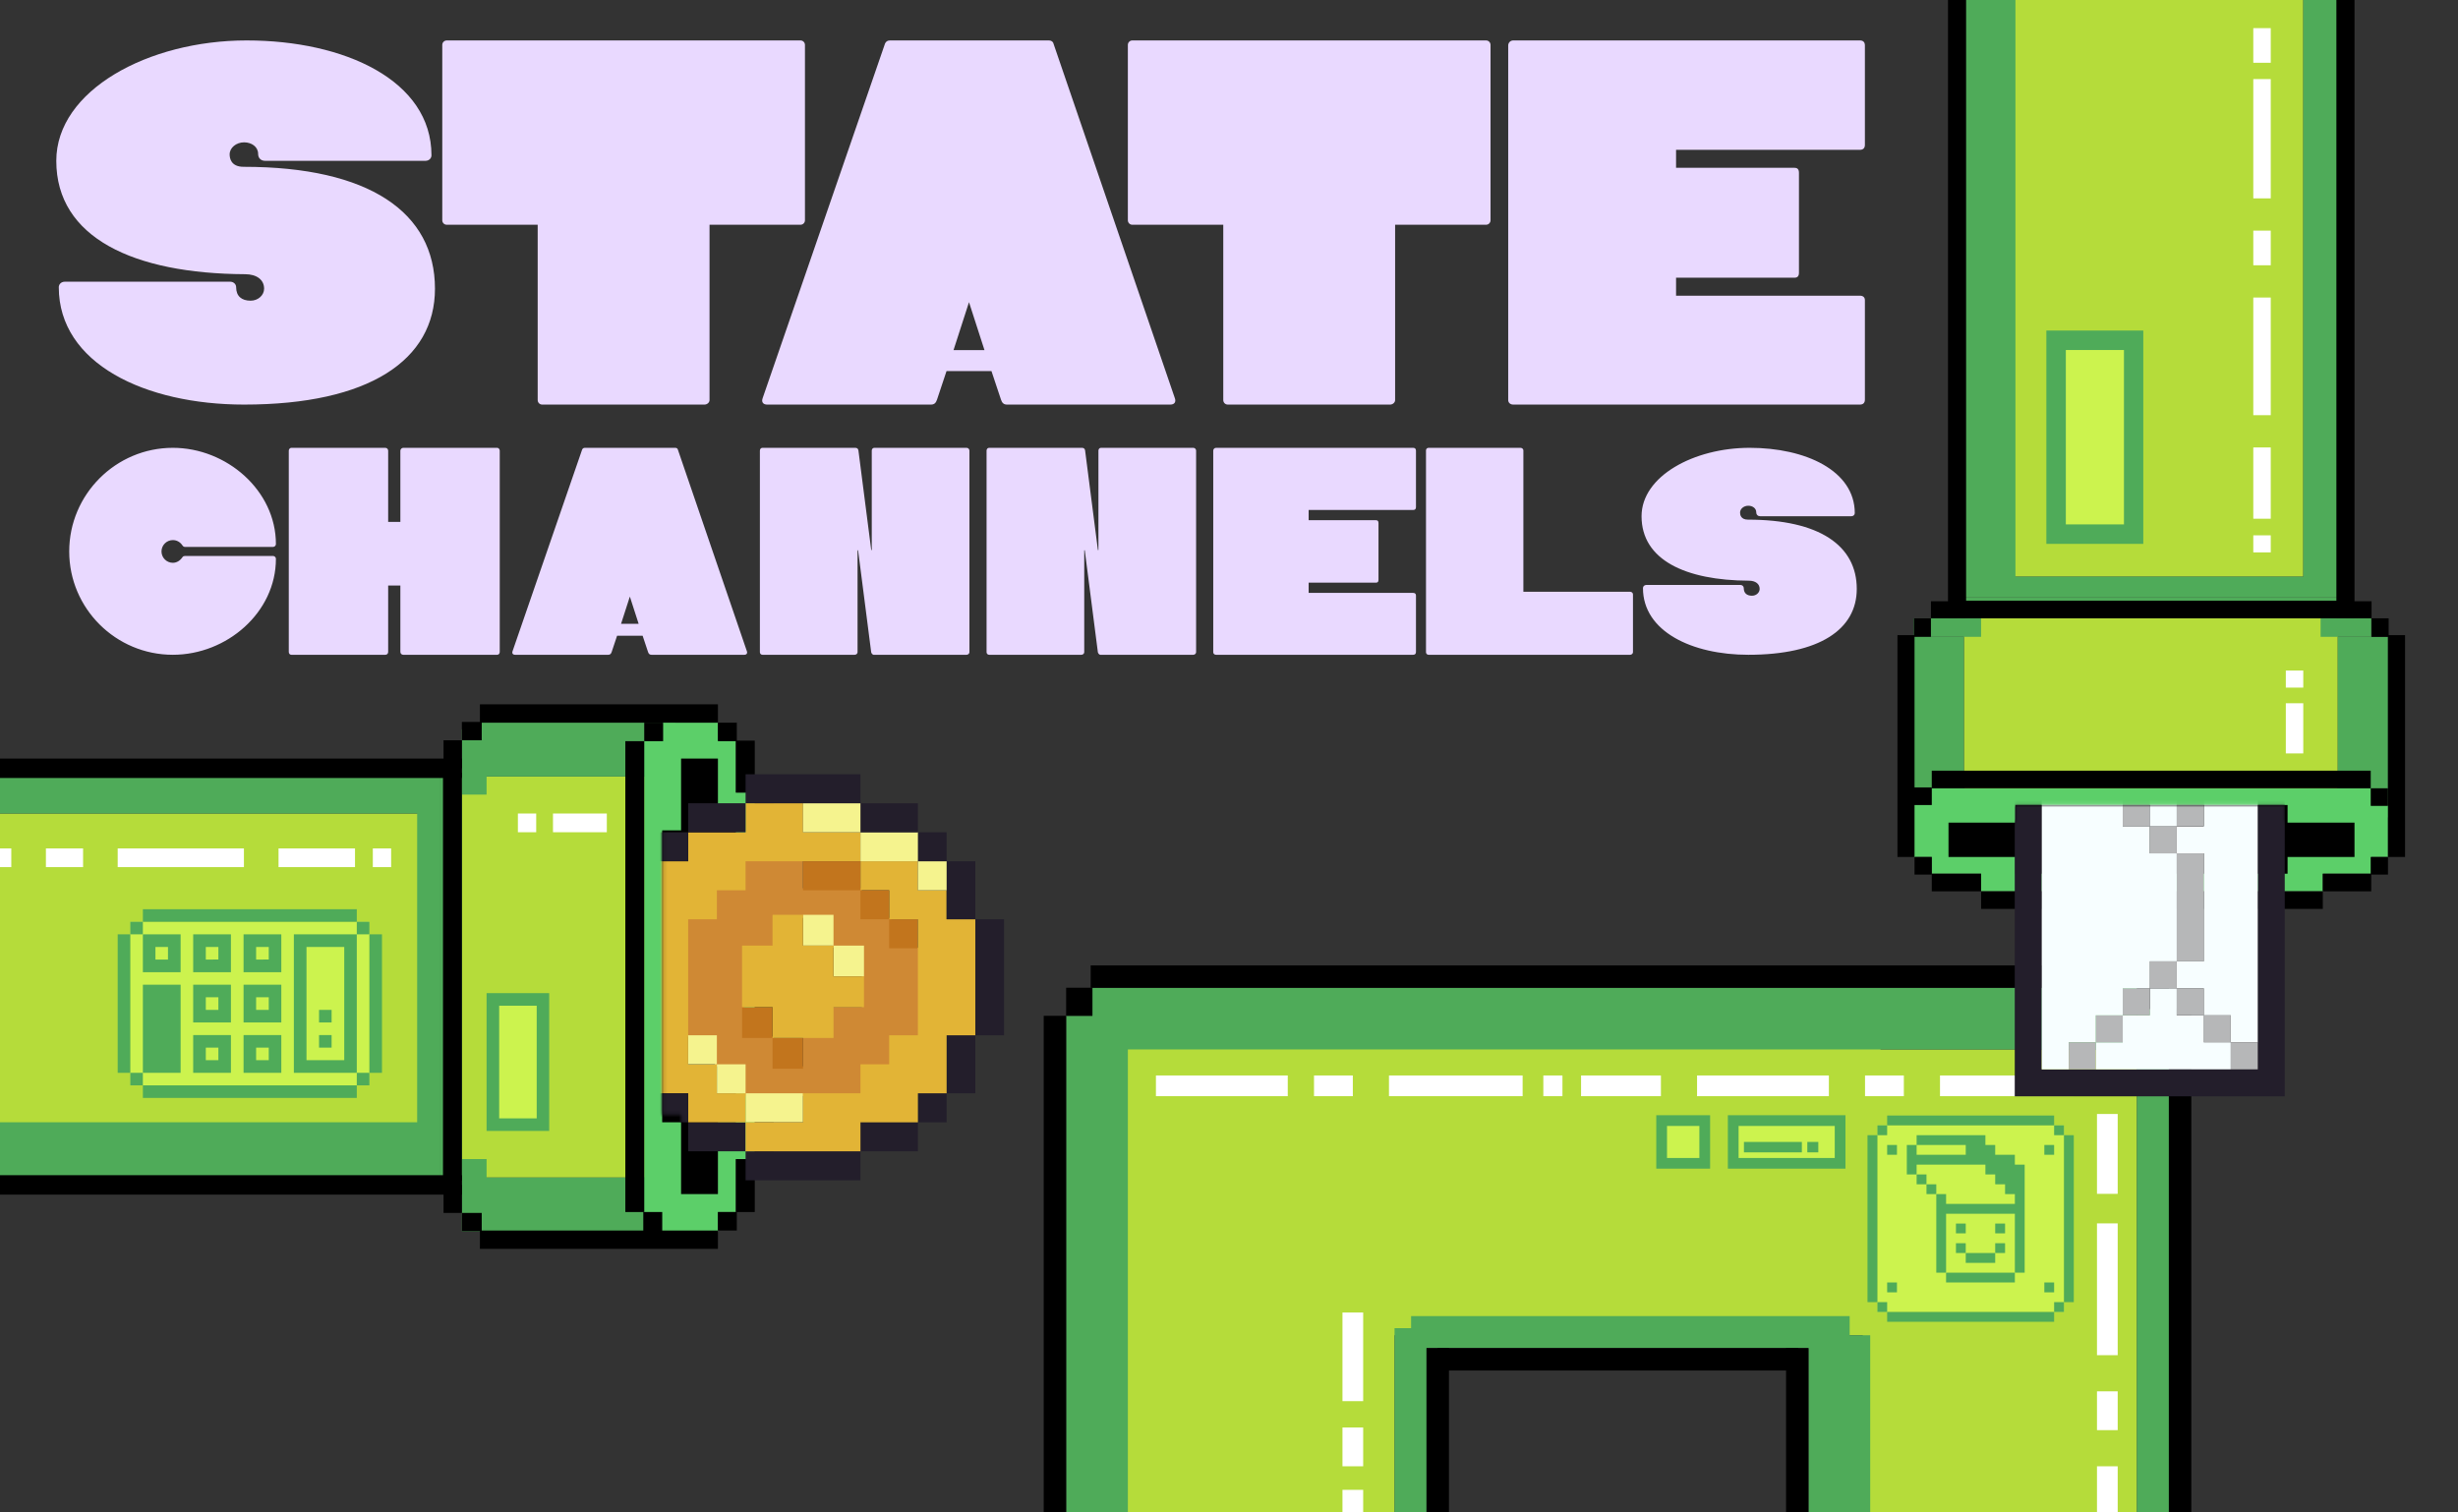 <svg width="650" height="400" viewBox="0 0 650 400" fill="none" xmlns="http://www.w3.org/2000/svg">
<rect x="0" y="0" width="650" height="400" fill="#333333" stroke="none"/>
<g clip-path="url(#clip0_285_615)">
<rect width="152.011" height="72.501" transform="matrix(-1.69113e-08 -1 -1 1.12983e-07 368.78 429.363)" fill="#B5DC3A"/>
<rect width="151.813" height="72.501" transform="matrix(-1.65359e-08 -1 -1 1.15548e-07 565.088 429.363)" fill="#B5DC3A"/>
<rect width="131.282" height="77.562" transform="matrix(1 2.71755e-08 -7.18361e-08 -1 366 353.135)" fill="#B5DC3A"/>
<rect width="78.103" height="8.453" transform="matrix(-1.69113e-08 -1 -1 1.12983e-07 377.232 429.363)" fill="#4FAB59"/>
<rect width="160.712" height="16.322" transform="matrix(-1.69113e-08 -1 -1 1.12983e-07 298.256 429.363)" fill="#4FAB59"/>
<rect width="162.511" height="8.453" transform="matrix(-1.65359e-08 -1 -1 1.15548e-07 573.541 429.363)" fill="#4FAB59"/>
<rect width="76.228" height="16.322" transform="matrix(-1.65359e-08 -1 -1 1.15548e-07 494.564 429.363)" fill="#4FAB59"/>
<rect width="115.979" height="8.453" transform="matrix(1 2.71755e-08 -7.18361e-08 -1 373.153 356.526)" fill="#4FAB59"/>
<rect width="276.207" height="16.322" transform="matrix(1 2.71755e-08 -7.18361e-08 -1 288.881 277.55)" fill="#4FAB59"/>
<rect width="10.264" height="5.478" transform="matrix(-3.61508e-08 -1 -1 5.28532e-08 560.011 378.231)" fill="white"/>
<rect width="10.264" height="5.478" transform="matrix(-3.61508e-08 -1 -1 5.28532e-08 360.484 387.791)" fill="white"/>
<rect width="21.117" height="5.478" transform="matrix(-3.61508e-08 -1 -1 5.28532e-08 560.011 315.734)" fill="white"/>
<rect width="35.343" height="5.478" transform="matrix(-3.61508e-08 -1 -1 5.28532e-08 560.011 423.135)" fill="white"/>
<rect width="34.858" height="5.478" transform="matrix(-3.61508e-08 -1 -1 5.28532e-08 560.011 358.408)" fill="white"/>
<rect width="5.055" height="5.478" transform="matrix(-3.61508e-08 -1 -1 5.28532e-08 560.011 289.696)" fill="white"/>
<rect width="35.343" height="5.478" transform="matrix(-3.61508e-08 -1 -1 5.28532e-08 360.484 429.363)" fill="white"/>
<rect width="23.445" height="5.478" transform="matrix(-3.61508e-08 -1 -1 5.28532e-08 360.484 370.564)" fill="white"/>
<rect width="10.264" height="5.478" transform="matrix(-1 7.98622e-08 9.65646e-08 1 503.458 284.429)" fill="white"/>
<rect width="21.117" height="5.478" transform="matrix(-1 7.98622e-08 9.65646e-08 1 439.217 284.429)" fill="white"/>
<rect width="5.055" height="5.478" transform="matrix(-1 7.98622e-08 9.65646e-08 1 413.178 284.429)" fill="white"/>
<rect width="35.343" height="5.478" transform="matrix(-1 7.98622e-08 9.65646e-08 1 548.361 284.429)" fill="white"/>
<rect width="34.858" height="5.478" transform="matrix(-1 7.98622e-08 9.65646e-08 1 483.635 284.429)" fill="white"/>
<rect width="10.264" height="5.478" transform="matrix(-1 7.98622e-08 9.65646e-08 1 357.745 284.429)" fill="white"/>
<rect width="35.343" height="5.478" transform="matrix(-1 7.98622e-08 9.65646e-08 1 402.648 284.429)" fill="white"/>
<rect width="34.858" height="5.478" transform="matrix(-1 7.98622e-08 9.65646e-08 1 340.538 284.429)" fill="white"/>
<rect width="5.934" height="160.712" transform="matrix(1 0 0 -1 276 429.363)" fill="black"/>
<rect width="5.934" height="72.837" transform="matrix(1 0 0 -1 377.232 429.363)" fill="black"/>
<rect width="5.934" height="72.837" transform="matrix(1 0 0 -1 472.308 429.363)" fill="black"/>
<rect width="5.934" height="95.351" transform="matrix(-4.37114e-08 -1 -1 4.37114e-08 475.551 362.46)" fill="black"/>
<rect width="5.934" height="276.664" transform="matrix(-4.37114e-08 -1 -1 4.37114e-08 565.088 261.248)" fill="black"/>
<rect width="5.934" height="162.511" transform="matrix(1 0 0 -1 573.541 429.363)" fill="black"/>
<rect width="6.946" height="7.423" transform="matrix(1 0 0 -1 281.934 268.651)" fill="black"/>
<rect width="8.453" height="5.624" transform="matrix(1 0 0 -1 565.088 266.853)" fill="black"/>
<rect x="486.764" y="295.925" width="11.276" height="28.014" transform="rotate(90 486.764 295.925)" fill="#CCF34E"/>
<rect x="461.171" y="302.008" width="15.318" height="2.758" fill="#4FAB59"/>
<rect x="477.931" y="302.008" width="2.908" height="2.758" fill="#4FAB59"/>
<path d="M488.021 309.074L488.021 294.941L456.919 294.941L456.919 309.074L488.021 309.074ZM459.756 297.779L485.184 297.779L485.184 306.255L459.756 306.255L459.756 297.779Z" fill="#4FAB59"/>
<rect x="450.967" y="295.925" width="11.276" height="11.302" transform="rotate(90 450.967 295.925)" fill="#CCF34E"/>
<path d="M452.225 309.074L452.225 294.941L437.99 294.941L437.99 309.074L452.225 309.074ZM440.828 297.779L449.387 297.779L449.387 306.255L440.828 306.255L440.828 297.779Z" fill="#4FAB59"/>
<rect x="496.455" y="297.615" width="49.352" height="49.369" fill="#CCF34E"/>
<path d="M548.398 300.223H545.807V344.375H548.398V300.223Z" fill="#4FAB59"/>
<path d="M545.807 344.375H543.199V346.983H545.807V344.375Z" fill="#4FAB59"/>
<path d="M545.807 297.615H543.199V300.223H545.807V297.615Z" fill="#4FAB59"/>
<path d="M543.199 339.176H540.608V341.784H543.199V339.176Z" fill="#4FAB59"/>
<path d="M543.199 302.814H540.608V305.405H543.199V302.814Z" fill="#4FAB59"/>
<path d="M543.199 346.983H499.046V349.574H543.199V346.983Z" fill="#4FAB59"/>
<path d="M532.817 305.405H527.618V302.814H525.027V300.223H506.837V302.814H519.827V305.405H506.837V302.814H504.246V310.605H506.837V308.013H525.027V310.605H527.618V313.213H530.226V315.804H532.817V318.395H514.628V315.804H512.037V336.585H514.628V321.003H532.817V336.585H535.408V308.013H532.817V305.405Z" fill="#4FAB59"/>
<path d="M532.817 336.585H514.628V339.176H532.817V336.585Z" fill="#4FAB59"/>
<path d="M530.226 328.794H527.618V331.385H530.226V328.794Z" fill="#4FAB59"/>
<path d="M530.226 323.594H527.618V326.186H530.226V323.594Z" fill="#4FAB59"/>
<path d="M527.618 331.385H519.827V333.993H527.618V331.385Z" fill="#4FAB59"/>
<path d="M519.827 328.794H517.236V331.385H519.827V328.794Z" fill="#4FAB59"/>
<path d="M519.827 323.594H517.236V326.186H519.827V323.594Z" fill="#4FAB59"/>
<path d="M512.036 313.213H509.445V315.804H512.036V313.213Z" fill="#4FAB59"/>
<path d="M509.445 310.605H506.837V313.213H509.445V310.605Z" fill="#4FAB59"/>
<path d="M543.199 295.023H499.046V297.615H543.199V295.023Z" fill="#4FAB59"/>
<path d="M501.638 339.176H499.046V341.784H501.638V339.176Z" fill="#4FAB59"/>
<path d="M501.638 302.814H499.046V305.405H501.638V302.814Z" fill="#4FAB59"/>
<path d="M499.046 344.375H496.455V346.983H499.046V344.375Z" fill="#4FAB59"/>
<path d="M499.046 297.615H496.455V300.223H499.046V297.615Z" fill="#4FAB59"/>
<path d="M496.455 300.223H493.847V344.375H496.455V300.223Z" fill="#4FAB59"/>
<path d="M62.445 75.955C62.445 75.162 61.785 74.501 60.86 74.501H17.132C16.207 74.501 15.547 75.162 15.547 75.955C15.547 96.167 38.401 107 64.559 107C97.586 107 115.024 95.242 115.024 76.351C115.024 56.139 97.586 44.117 64.427 44.117C60.992 44.117 60.728 41.739 60.728 40.814C60.728 39.097 62.445 37.644 64.559 37.644C66.54 37.644 68.258 38.833 68.258 40.682C68.258 41.871 69.05 42.532 70.107 42.532H112.514C113.439 42.532 114.099 41.871 114.099 41.078C114.099 21.262 91.112 10.694 65.219 10.694C39.194 10.694 14.886 23.904 14.886 42.532C14.886 62.876 35.363 72.388 64.823 72.52C67.861 72.52 69.843 73.973 69.843 76.351C69.843 78.068 68.258 79.522 66.276 79.522C63.898 79.522 62.445 78.333 62.445 75.955ZM118.144 10.694C117.483 10.694 116.955 11.222 116.955 11.883V58.252C116.955 58.913 117.483 59.441 118.144 59.441H142.187V105.811C142.187 106.472 142.716 107 143.376 107H186.311C186.972 107 187.632 106.472 187.632 105.811V59.441H211.676C212.337 59.441 212.865 58.913 212.865 58.252V11.883C212.865 11.222 212.337 10.694 211.676 10.694H118.144ZM278.571 11.486C278.439 10.958 277.91 10.694 277.382 10.694H235.372C234.711 10.694 234.315 10.958 234.051 11.486L201.684 105.283C201.288 106.339 201.816 107 202.873 107H246.205C247.129 107 247.526 106.472 247.79 105.679L250.3 98.149H262.19L264.7 105.679C264.964 106.472 265.36 107 266.285 107H309.484C310.541 107 311.07 106.339 310.673 105.283L278.571 11.486ZM260.34 92.6H252.15L256.245 79.918L260.34 92.6ZM299.441 10.694C298.78 10.694 298.252 11.222 298.252 11.883V58.252C298.252 58.913 298.78 59.441 299.441 59.441H323.485V105.811C323.485 106.472 324.013 107 324.673 107H367.608C368.269 107 368.93 106.472 368.93 105.811V59.441H392.973C393.634 59.441 394.162 58.913 394.162 58.252V11.883C394.162 11.222 393.634 10.694 392.973 10.694H299.441ZM400.155 10.694C399.363 10.694 398.834 11.354 398.834 12.015V105.811C398.834 106.472 399.363 107 400.155 107H491.838C492.631 107 493.159 106.604 493.159 105.679V79.389C493.159 78.597 492.631 78.201 491.838 78.201H443.223V73.445H474.532C475.325 73.445 475.721 73.048 475.721 72.124V45.702C475.721 44.777 475.325 44.381 474.532 44.381H443.223V39.625H491.838C492.631 39.625 493.159 39.229 493.159 38.304V12.015C493.159 11.09 492.631 10.694 491.838 10.694H400.155Z" fill="#E9D9FF"/>
<path d="M72.964 143.888C72.964 129.697 59.9 118.435 45.709 118.435C30.617 118.435 18.304 130.749 18.304 145.84C18.304 160.932 30.617 173.171 45.709 173.171C59.975 173.171 72.964 161.983 72.964 147.793C72.964 147.417 72.664 147.042 72.214 147.042H48.863C48.637 147.042 48.412 147.117 48.262 147.342C47.661 148.243 46.76 148.844 45.709 148.844C44.057 148.844 42.706 147.492 42.706 145.84C42.706 144.189 44.057 142.837 45.709 142.837C46.76 142.837 47.661 143.363 48.262 144.264C48.412 144.489 48.637 144.639 48.863 144.639H72.214C72.664 144.639 72.964 144.264 72.964 143.888ZM132.154 119.186C132.154 118.81 131.854 118.435 131.478 118.435H106.626C106.25 118.435 105.875 118.81 105.875 119.186V138.032H102.646V119.186C102.646 118.81 102.346 118.435 101.896 118.435H77.043C76.668 118.435 76.367 118.81 76.367 119.186V172.42C76.367 172.87 76.668 173.171 77.043 173.171H101.896C102.346 173.171 102.646 172.87 102.646 172.42V154.85H105.875V172.42C105.875 172.87 106.25 173.171 106.626 173.171H131.478C131.854 173.171 132.154 172.87 132.154 172.42V119.186ZM179.249 118.885C179.174 118.585 178.874 118.435 178.574 118.435H154.697C154.322 118.435 154.097 118.585 153.946 118.885L135.551 172.195C135.326 172.795 135.626 173.171 136.227 173.171H160.854C161.38 173.171 161.605 172.87 161.755 172.42L163.182 168.14H169.939L171.366 172.42C171.516 172.87 171.741 173.171 172.267 173.171H196.819C197.42 173.171 197.72 172.795 197.495 172.195L179.249 118.885ZM168.888 164.987H164.233L166.56 157.779L168.888 164.987ZM226.775 145.615C226.775 145.465 226.926 145.465 226.926 145.615L230.379 172.495C230.454 172.795 230.68 173.096 230.98 173.171H255.607C255.983 173.171 256.358 172.87 256.358 172.495V119.186C256.358 118.735 255.983 118.435 255.607 118.435H231.205C230.83 118.435 230.53 118.735 230.53 119.186V145.39C230.53 145.54 230.379 145.54 230.379 145.39L227.001 119.111C226.926 118.66 226.625 118.435 226.175 118.435H201.622C201.247 118.435 200.947 118.735 200.947 119.186V172.495C200.947 172.87 201.247 173.171 201.622 173.171H226.025C226.4 173.171 226.775 172.87 226.775 172.495V145.615ZM286.719 145.615C286.719 145.465 286.869 145.465 286.869 145.615L290.323 172.495C290.398 172.795 290.623 173.096 290.923 173.171H315.551C315.926 173.171 316.302 172.87 316.302 172.495V119.186C316.302 118.735 315.926 118.435 315.551 118.435H291.149C290.773 118.435 290.473 118.735 290.473 119.186V145.39C290.473 145.54 290.323 145.54 290.323 145.39L286.944 119.111C286.869 118.66 286.569 118.435 286.118 118.435H261.566C261.19 118.435 260.89 118.735 260.89 119.186V172.495C260.89 172.87 261.19 173.171 261.566 173.171H285.968C286.343 173.171 286.719 172.87 286.719 172.495V145.615ZM321.584 118.435C321.134 118.435 320.834 118.81 320.834 119.186V172.495C320.834 172.87 321.134 173.171 321.584 173.171H373.692C374.143 173.171 374.443 172.945 374.443 172.42V157.478C374.443 157.028 374.143 156.803 373.692 156.803H346.061V154.1H363.856C364.307 154.1 364.532 153.874 364.532 153.349V138.332C364.532 137.806 364.307 137.581 363.856 137.581H346.061V134.878H373.692C374.143 134.878 374.443 134.653 374.443 134.127V119.186C374.443 118.66 374.143 118.435 373.692 118.435H321.584ZM377.093 172.495C377.093 172.87 377.393 173.171 377.769 173.171H431.078C431.453 173.171 431.829 172.87 431.829 172.495V157.178C431.829 156.803 431.453 156.502 431.078 156.502H402.847V119.111C402.847 118.735 402.471 118.435 402.096 118.435H377.769C377.393 118.435 377.093 118.735 377.093 119.111V172.495ZM461.125 155.526C461.125 155.076 460.749 154.7 460.224 154.7H435.371C434.846 154.7 434.47 155.076 434.47 155.526C434.47 167.014 447.46 173.171 462.326 173.171C481.097 173.171 491.008 166.488 491.008 155.751C491.008 144.264 481.097 137.431 462.251 137.431C460.299 137.431 460.149 136.08 460.149 135.554C460.149 134.578 461.125 133.752 462.326 133.752C463.452 133.752 464.428 134.428 464.428 135.479C464.428 136.155 464.879 136.53 465.48 136.53H489.581C490.107 136.53 490.482 136.155 490.482 135.704C490.482 124.442 477.418 118.435 462.702 118.435C447.91 118.435 434.095 125.943 434.095 136.53C434.095 148.093 445.733 153.499 462.476 153.574C464.203 153.574 465.329 154.4 465.329 155.751C465.329 156.727 464.428 157.553 463.302 157.553C461.951 157.553 461.125 156.878 461.125 155.526Z" fill="#E9D9FF"/>
<rect x="122.142" y="205.365" width="50.128" height="106.06" fill="#B5DC3A"/>
<rect x="-59.597" y="215.152" width="172.868" height="83.948" fill="#B5DC3A"/>
<rect x="127.388" y="191.124" width="51.219" height="14.241" fill="#4FAB59"/>
<rect x="122.142" y="192.89" width="6.533" height="17.262" fill="#4FAB59"/>
<rect width="51.219" height="14.241" transform="matrix(1 0 0 -1 127.388 325.665)" fill="#4FAB59"/>
<rect width="6.533" height="19.125" transform="matrix(1 0 0 -1 122.142 325.665)" fill="#4FAB59"/>
<rect x="116.228" y="205.365" width="5.913" height="106.06" fill="#4FAB59"/>
<rect x="110.315" y="205.365" width="5.913" height="110.344" fill="#4FAB59"/>
<rect x="-59.597" y="205.365" width="175.825" height="9.787" fill="#4FAB59"/>
<rect x="-59.597" y="296.81" width="175.825" height="18.899" fill="#4FAB59"/>
<rect x="12.141" y="224.379" width="9.829" height="4.95" fill="white"/>
<rect x="146.235" y="215.152" width="14.235" height="4.95" fill="white"/>
<rect x="73.658" y="224.379" width="20.222" height="4.95" fill="white"/>
<rect x="98.593" y="224.379" width="4.841" height="4.95" fill="white"/>
<rect x="136.954" y="215.152" width="4.841" height="4.95" fill="white"/>
<rect x="-30.859" y="224.379" width="33.845" height="4.95" fill="white"/>
<rect x="31.123" y="224.379" width="33.381" height="4.95" fill="white"/>
<rect x="170.363" y="195.87" width="24.235" height="124.675" fill="#5CCF69"/>
<rect x="175.11" y="191.124" width="14.741" height="134.542" fill="#5CCF69"/>
<rect x="187.352" y="209.612" width="12.243" height="96.942" fill="#5CCF69"/>
<rect x="180.107" y="200.617" width="9.744" height="115.181" fill="black"/>
<rect x="175.11" y="219.606" width="19.488" height="77.204" fill="black"/>
<rect x="129.827" y="264.132" width="13.211" height="32.822" fill="#CCF34E"/>
<path d="M145.233 262.659L128.675 262.659L128.675 299.099L145.233 299.099L145.233 262.659ZM132 295.775L132 265.984L141.93 265.984L141.93 295.775L132 295.775Z" fill="#4FAB59"/>
<rect x="97.693" y="243.783" width="43.267" height="63.25" transform="rotate(90 97.693 243.783)" fill="#CCF34E"/>
<path d="M94.352 290.369L94.352 287.05L37.784 287.05L37.784 290.369L94.352 290.369Z" fill="#4FAB59"/>
<path d="M37.784 287.049L37.784 283.729L34.443 283.729L34.443 287.049L37.784 287.049Z" fill="#4FAB59"/>
<path d="M97.693 287.049L97.693 283.729L94.352 283.729L94.352 287.049L97.693 287.049Z" fill="#4FAB59"/>
<path d="M47.765 283.73L47.765 260.426L37.784 260.426L37.784 283.73L47.765 283.73Z" fill="#4FAB59"/>
<path d="M34.443 283.73L34.443 247.103L31.123 247.103L31.123 283.73L34.443 283.73Z" fill="#4FAB59"/>
<path d="M61.067 283.73L61.067 273.748L51.086 273.748L51.086 283.73L61.067 283.73ZM54.427 280.388L54.427 277.068L57.747 277.068L57.747 280.388L54.427 280.388Z" fill="#4FAB59"/>
<path d="M74.389 283.73L74.389 273.748L64.408 273.748L64.408 283.73L74.389 283.73ZM67.728 280.388L67.728 277.068L71.07 277.068L71.07 280.388L67.728 280.388Z" fill="#4FAB59"/>
<path d="M94.352 247.103L77.709 247.103L77.709 283.73L94.352 283.73L94.352 247.103ZM81.051 280.388L81.051 250.444L91.032 250.444L91.032 280.388L81.051 280.388Z" fill="#4FAB59"/>
<path d="M87.69 277.068L87.69 273.748L84.371 273.748L84.371 277.068L87.69 277.068Z" fill="#4FAB59"/>
<path d="M87.69 270.407L87.69 267.087L84.371 267.087L84.371 270.407L87.69 270.407Z" fill="#4FAB59"/>
<path d="M61.067 270.407L61.067 260.426L51.086 260.426L51.086 270.407L61.067 270.407ZM54.427 267.087L54.427 263.745L57.747 263.745L57.747 267.087L54.427 267.087Z" fill="#4FAB59"/>
<path d="M74.389 270.407L74.389 260.426L64.408 260.426L64.408 270.407L74.389 270.407ZM67.728 267.087L67.728 263.745L71.07 263.745L71.07 267.087L67.728 267.087Z" fill="#4FAB59"/>
<path d="M37.784 257.117L47.765 257.117L47.765 247.103L37.784 247.103L37.784 257.117ZM44.423 250.455L44.423 253.775L41.104 253.775L41.104 250.444L44.423 250.455Z" fill="#4FAB59"/>
<path d="M61.067 257.117L61.067 247.103L51.086 247.103L51.086 257.117L61.067 257.117ZM54.427 253.775L54.427 250.444L57.747 250.444L57.747 253.764L54.427 253.775Z" fill="#4FAB59"/>
<path d="M74.389 257.117L74.389 247.103L64.408 247.103L64.408 257.117L74.389 257.117ZM67.728 253.775L67.728 250.444L71.07 250.444L71.07 253.764L67.728 253.775Z" fill="#4FAB59"/>
<path d="M101.013 283.73L101.013 247.103L97.693 247.103L97.693 283.73L101.013 283.73Z" fill="#4FAB59"/>
<path d="M37.784 247.103L37.784 243.783L34.443 243.783L34.443 247.103L37.784 247.103Z" fill="#4FAB59"/>
<path d="M97.693 247.103L97.693 243.783L94.352 243.783L94.352 247.103L97.693 247.103Z" fill="#4FAB59"/>
<path d="M94.352 243.783L94.352 240.463L37.784 240.463L37.784 243.783L94.352 243.783Z" fill="#4FAB59"/>
<rect x="-59.597" y="200.617" width="181.738" height="5.139" fill="black"/>
<rect x="117.293" y="195.778" width="4.848" height="7.409" fill="black"/>
<rect x="127.388" y="190.93" width="4.848" height="5.247" transform="rotate(90 127.388 190.93)" fill="black"/>
<rect x="189.851" y="186.275" width="4.848" height="62.941" transform="rotate(90 189.851 186.275)" fill="black"/>
<rect width="181.738" height="5.139" transform="matrix(1 0 0 -1 -59.597 315.943)" fill="black"/>
<rect width="4.848" height="7.409" transform="matrix(1 0 0 -1 117.293 320.783)" fill="black"/>
<rect width="4.848" height="5.247" transform="matrix(-4.37114e-08 -1 -1 4.37114e-08 127.388 325.631)" fill="black"/>
<rect width="4.848" height="62.941" transform="matrix(-4.37114e-08 -1 -1 4.37114e-08 189.851 330.286)" fill="black"/>
<rect x="194.598" y="195.87" width="4.997" height="13.742" fill="black"/>
<rect x="194.598" y="306.554" width="4.997" height="13.992" fill="black"/>
<rect x="170.113" y="320.545" width="4.997" height="9.522" fill="black"/>
<rect x="189.851" y="320.545" width="4.997" height="4.892" fill="black"/>
<rect x="189.851" y="191.124" width="4.997" height="4.892" fill="black"/>
<rect x="170.363" y="191.124" width="4.997" height="4.892" fill="black"/>
<rect x="199.595" y="209.612" width="4.997" height="96.942" fill="black"/>
<rect x="165.366" y="196.016" width="4.997" height="124.53" fill="black"/>
<rect x="117.145" y="204.37" width="4.997" height="107.821" fill="black"/>
<mask id="mask0_285_615" style="mask-type:alpha" maskUnits="userSpaceOnUse" x="175" y="198" width="120" height="116">
<rect x="180.107" y="198.606" width="113.893" height="115.181" fill="black"/>
<rect x="175.11" y="217.594" width="19.488" height="77.204" fill="black"/>
</mask>
<g mask="url(#mask0_285_615)">
<path d="M212.354 234.907V227.056H196.808V234.907H189.035V242.759H181.262V274.165H189.035V282.017H196.808V289.868H227.901V282.017H235.674V274.165H243.447V250.61H235.674V242.759H227.901V234.907H212.354ZM227.901 250.61V266.314H220.127V274.165H212.354V282.017H204.581V274.165H196.808V250.61H204.581V242.759H220.127V250.61H227.901Z" fill="#CF8934"/>
<path d="M227.542 304.485H197.167V312.155H227.542V304.485Z" fill="#231E2B"/>
<path d="M242.73 296.815H227.542V304.485H242.73V296.815Z" fill="#231E2B"/>
<path d="M197.167 296.815H181.979V304.485H197.167V296.815Z" fill="#231E2B"/>
<path d="M250.323 289.144H242.729V296.815H250.323V289.144Z" fill="#231E2B"/>
<path d="M212.354 289.144H197.167V296.815H212.354V289.144Z" fill="#F5F38E"/>
<path d="M189.573 289.144V281.474H181.979V243.121H189.573V235.451H197.166V227.78H227.542V220.11H212.354V212.439H197.166V220.11H181.979V227.78H174.385V243.121H166.791V273.803H174.385V289.144H181.979V296.815H197.166V289.144H189.573Z" fill="#E2B436"/>
<path d="M181.979 289.144H174.385V296.815H181.979V289.144Z" fill="#231E2B"/>
<path d="M197.167 281.473H189.573V289.144H197.167V281.473Z" fill="#F5F38E"/>
<path d="M257.917 273.803H250.323V289.144H257.917V273.803Z" fill="#231E2B"/>
<path d="M212.354 274.511H204.293V282.653H212.354V274.511Z" fill="#C2751D"/>
<path d="M189.573 273.803H181.979V281.474H189.573V273.803Z" fill="#F5F38E"/>
<path d="M204.293 266.368H196.233V274.511H204.293V266.368Z" fill="#C2751D"/>
<path d="M265.511 243.121H257.917V273.803H265.511V243.121Z" fill="#231E2B"/>
<path d="M228.476 250.084H220.415V258.226H228.476V250.084Z" fill="#F5F38E"/>
<path d="M242.729 243.121H235.135V250.792H242.729V243.121Z" fill="#C2751D"/>
<path d="M220.415 241.942H212.354V250.084H220.415V241.942Z" fill="#F5F38E"/>
<path d="M212.354 241.942H204.293V250.084H196.233V266.369H204.293V274.511H220.415V266.369H228.476V258.227H220.415V250.084H212.354V241.942Z" fill="#E2B436"/>
<path d="M250.323 235.451H242.729V227.78H227.542V235.451H235.135V243.121H242.729V273.803H235.135V281.474H227.542V289.144H212.354V296.815H197.167V304.485H227.542V296.815H242.729V289.144H250.323V273.803H257.917V243.121H250.323V235.451Z" fill="#E2B436"/>
<path d="M235.136 235.451H227.542V243.121H235.136V235.451Z" fill="#C2751D"/>
<path d="M257.917 227.78H250.323V243.121H257.917V227.78Z" fill="#231E2B"/>
<path d="M250.323 227.78H242.729V235.451H250.323V227.78Z" fill="#F5F38E"/>
<path d="M227.542 227.78H212.354V235.451H227.542V227.78Z" fill="#C2751D"/>
<path d="M250.323 220.109H242.729V227.78H250.323V220.109Z" fill="#231E2B"/>
<path d="M242.73 220.109H227.542V227.78H242.73V220.109Z" fill="#F5F38E"/>
<path d="M181.979 220.109H174.385V227.78H181.979V220.109Z" fill="#231E2B"/>
<path d="M242.73 212.439H227.542V220.11H242.73V212.439Z" fill="#231E2B"/>
<path d="M227.542 212.439H212.354V220.11H227.542V212.439Z" fill="#F5F38E"/>
<path d="M197.167 212.439H181.979V220.11H197.167V212.439Z" fill="#231E2B"/>
<path d="M227.542 204.769H197.167V212.439H227.542V204.769Z" fill="#231E2B"/>
</g>
<rect x="618.207" y="163.531" width="46.726" height="98.861" transform="rotate(90 618.207 163.531)" fill="#B5DC3A"/>
<rect x="609.083" y="-62.332" width="214.84" height="78.25" transform="rotate(90 609.083 -62.332)" fill="#B5DC3A"/>
<rect x="631.481" y="168.422" width="47.743" height="13.275" transform="rotate(90 631.481 168.422)" fill="#4FAB59"/>
<rect x="627.056" y="163.531" width="4.891" height="13.39" transform="rotate(90 627.056 163.531)" fill="#4FAB59"/>
<rect width="47.743" height="13.275" transform="matrix(-4.37114e-08 1 1 4.37114e-08 506.071 168.422)" fill="#4FAB59"/>
<rect width="4.891" height="17.814" transform="matrix(-4.37114e-08 1 1 4.37114e-08 506.071 163.531)" fill="#4FAB59"/>
<rect x="618.207" y="158.019" width="5.512" height="98.861" transform="rotate(90 618.207 158.019)" fill="#4FAB59"/>
<rect x="618.207" y="152.507" width="5.512" height="102.855" transform="rotate(90 618.207 152.507)" fill="#4FAB59"/>
<rect x="618.207" y="-62.332" width="218.514" height="9.123" transform="rotate(90 618.207 -62.332)" fill="#4FAB59"/>
<rect x="532.968" y="-62.332" width="218.514" height="17.616" transform="rotate(90 532.968 -62.332)" fill="#4FAB59"/>
<rect x="600.483" y="7.443" width="9.161" height="4.614" transform="rotate(90 600.483 7.443)" fill="white"/>
<rect x="600.483" y="60.996" width="9.161" height="4.614" transform="rotate(90 600.483 60.996)" fill="white"/>
<rect x="609.083" y="185.99" width="13.268" height="4.614" transform="rotate(90 609.083 185.99)" fill="white"/>
<rect x="600.483" y="118.338" width="18.849" height="4.614" transform="rotate(90 600.483 118.338)" fill="white"/>
<rect x="600.483" y="141.58" width="4.512" height="4.614" transform="rotate(90 600.483 141.58)" fill="white"/>
<rect x="609.083" y="177.338" width="4.512" height="4.614" transform="rotate(90 609.083 177.338)" fill="white"/>
<rect x="600.483" y="20.915" width="31.548" height="4.614" transform="rotate(90 600.483 20.915)" fill="white"/>
<rect x="600.483" y="78.69" width="31.115" height="4.614" transform="rotate(90 600.483 78.69)" fill="white"/>
<rect x="627.056" y="208.479" width="22.59" height="116.213" transform="rotate(90 627.056 208.479)" fill="#5CCF69"/>
<rect x="631.481" y="212.904" width="13.741" height="125.41" transform="rotate(90 631.481 212.904)" fill="#5CCF69"/>
<rect x="614.247" y="224.316" width="11.412" height="90.362" transform="rotate(90 614.247 224.316)" fill="#5CCF69"/>
<rect x="622.631" y="217.562" width="9.083" height="107.363" transform="rotate(90 622.631 217.562)" fill="black"/>
<rect x="604.932" y="212.904" width="18.166" height="71.964" transform="rotate(90 604.932 212.904)" fill="black"/>
<rect x="622.631" y="-62.332" width="225.863" height="4.79" transform="rotate(90 622.631 -62.332)" fill="black"/>
<rect x="627.142" y="159.011" width="4.519" height="6.906" transform="rotate(90 627.142 159.011)" fill="black"/>
<rect x="631.661" y="168.422" width="4.519" height="4.891" transform="rotate(-180 631.661 168.422)" fill="black"/>
<rect x="636" y="226.645" width="4.519" height="58.669" transform="rotate(-180 636 226.645)" fill="black"/>
<rect width="225.863" height="4.79" transform="matrix(-3.27846e-08 1 1 5.82799e-08 515.132 -62.332)" fill="black"/>
<rect width="4.519" height="6.906" transform="matrix(-4.37114e-08 1 1 4.37114e-08 510.622 159.011)" fill="black"/>
<rect width="4.519" height="4.891" transform="matrix(1 0 0 -1 506.102 168.422)" fill="black"/>
<rect width="4.519" height="58.669" transform="matrix(1 0 0 -1 501.764 226.645)" fill="black"/>
<rect x="627.056" y="231.069" width="4.658" height="12.809" transform="rotate(90 627.056 231.069)" fill="black"/>
<rect x="523.885" y="231.069" width="4.658" height="13.042" transform="rotate(90 523.885 231.069)" fill="black"/>
<rect x="510.843" y="208.246" width="4.658" height="8.875" transform="rotate(90 510.843 208.246)" fill="black"/>
<rect x="510.843" y="226.645" width="4.658" height="4.56" transform="rotate(90 510.843 226.645)" fill="black"/>
<rect x="631.481" y="226.645" width="4.658" height="4.56" transform="rotate(90 631.481 226.645)" fill="black"/>
<rect x="631.481" y="208.479" width="4.658" height="4.56" transform="rotate(90 631.481 208.479)" fill="black"/>
<rect x="614.247" y="235.727" width="4.658" height="90.362" transform="rotate(90 614.247 235.727)" fill="black"/>
<rect x="626.921" y="203.821" width="4.658" height="116.078" transform="rotate(90 626.921 203.821)" fill="black"/>
<rect x="619.133" y="158.873" width="4.658" height="100.503" transform="rotate(90 619.133 158.873)" fill="black"/>
<mask id="mask1_285_615" style="mask-type:alpha" maskUnits="userSpaceOnUse" x="514" y="212" width="109" height="94">
<rect x="622.341" y="217.288" width="87.823" height="107.363" transform="rotate(90 622.341 217.288)" fill="black"/>
<rect x="604.642" y="212.904" width="92.207" height="71.964" transform="rotate(90 604.642 212.904)" fill="black"/>
</mask>
<g mask="url(#mask1_285_615)">
<path d="M532.787 189.99L532.787 289.947L604.184 289.947L604.184 189.99L532.787 189.99ZM597.045 282.807L539.926 282.807L539.926 197.129L597.045 197.129L597.045 282.807Z" fill="#231E2B"/>
<path d="M589.905 211.409L582.765 211.409L582.765 218.549L575.625 218.549L575.625 225.688L582.765 225.688L582.765 254.247L575.625 254.247L575.625 261.387L582.765 261.387L582.765 268.527L589.905 268.527L589.905 275.667L597.045 275.667L597.045 204.269L589.905 204.269L589.905 211.409Z" fill="#F7FEFF"/>
<path d="M589.905 275.667L589.905 282.807L597.045 282.807L597.045 275.667L589.905 275.667Z" fill="#B6B7B8"/>
<path d="M582.765 268.527L582.765 275.667L589.905 275.667L589.905 268.527L582.765 268.527Z" fill="#B6B7B8"/>
<path d="M582.765 275.667L582.765 268.527L575.625 268.527L575.625 261.387L568.486 261.387L568.486 268.527L561.346 268.527L561.346 275.667L554.206 275.667L554.206 282.807L589.905 282.807L589.905 275.667L582.765 275.667Z" fill="#F7FEFF"/>
<path d="M575.625 211.409L575.625 218.549L582.765 218.549L582.765 211.409L575.625 211.409Z" fill="#B6B7B8"/>
<path d="M575.625 225.688L575.625 254.247L582.765 254.247L582.765 225.688L575.625 225.688Z" fill="#B6B7B8"/>
<path d="M575.625 261.387L575.625 268.527L582.765 268.527L582.765 261.387L575.625 261.387Z" fill="#B6B7B8"/>
<path d="M568.486 218.549L568.486 225.688L575.626 225.688L575.626 218.549L568.486 218.549Z" fill="#B6B7B8"/>
<path d="M568.486 254.248L568.486 261.387L575.626 261.387L575.626 254.248L568.486 254.248Z" fill="#B6B7B8"/>
<path d="M561.346 211.409L561.346 218.549L568.485 218.549L568.485 211.409L561.346 211.409Z" fill="#B6B7B8"/>
<path d="M561.346 261.387L561.346 268.527L568.485 268.527L568.485 261.387L561.346 261.387Z" fill="#B6B7B8"/>
<path d="M561.346 204.269L561.346 211.409L568.486 211.409L568.486 218.549L575.625 218.549L575.625 211.409L582.765 211.409L582.765 204.269L589.905 204.269L589.905 197.129L554.206 197.129L554.206 204.269L561.346 204.269Z" fill="#F7FEFF"/>
<path d="M554.206 268.527L554.206 275.667L561.346 275.667L561.346 268.527L554.206 268.527Z" fill="#B6B7B8"/>
<path d="M554.206 275.667L554.206 268.527L561.346 268.527L561.346 261.387L568.486 261.387L568.486 254.248L575.626 254.248L575.626 225.688L568.486 225.688L568.486 218.549L561.346 218.549L561.346 211.409L554.206 211.409L554.206 204.269L547.067 204.269L547.067 197.129L539.927 197.129L539.927 282.807L547.067 282.807L547.067 275.667L554.206 275.667Z" fill="#F7FEFF"/>
<path d="M547.066 275.667L547.066 282.807L554.206 282.807L554.206 275.667L547.066 275.667Z" fill="#B6B7B8"/>
</g>
<rect x="542.928" y="89.701" width="20.453" height="50.814" fill="#CCF34E"/>
<path d="M566.779 87.42L541.145 87.42L541.145 143.836L566.779 143.836L566.779 87.42ZM546.292 138.689L546.292 92.567L561.666 92.567L561.666 138.689L546.292 138.689Z" fill="#4FAB59"/>
</g>
<defs>
<clipPath id="clip0_285_615">
<rect width="650" height="400" fill="white"/>
</clipPath>
</defs>
</svg>
